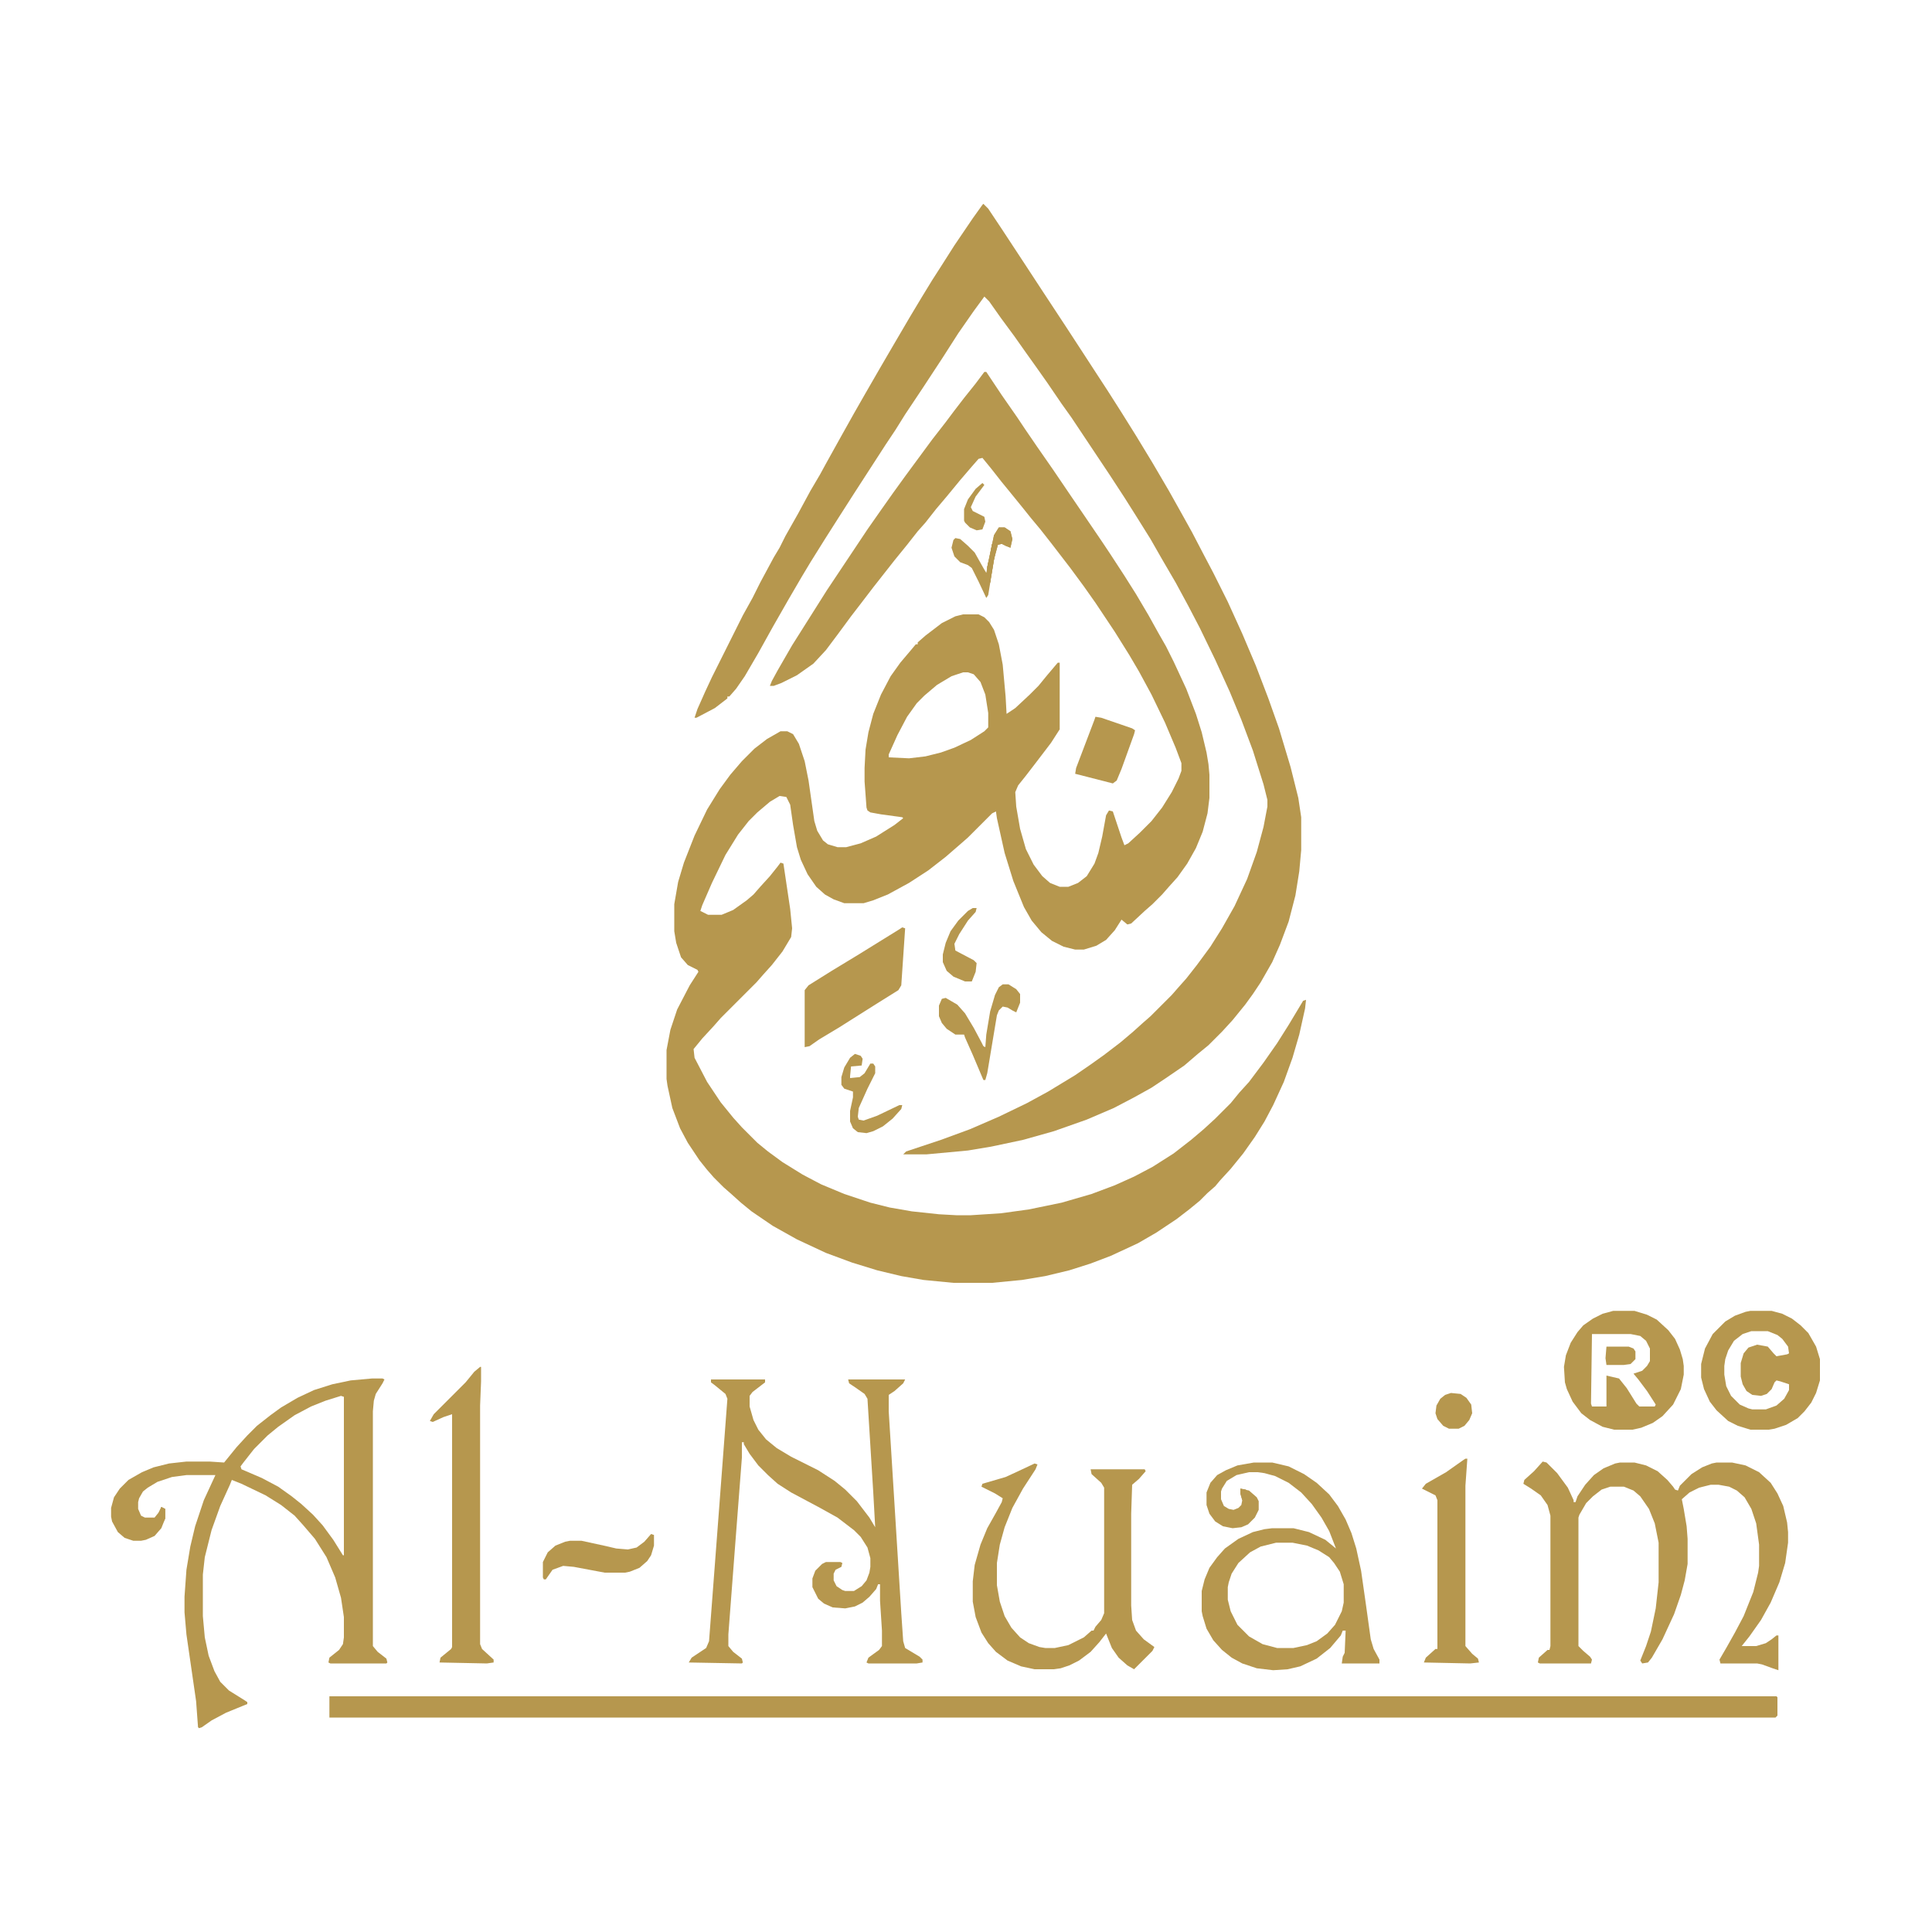 <?xml version="1.0" encoding="UTF-8"?>
<svg version="1.1" viewBox="0 0 2000 2000" width="90" height="90" xmlns="http://www.w3.org/2000/svg">
<path transform="translate(1019,385)" d="m0 0h2l16 24 16 23 8 12 13 19 16 23 19 28 15 22 17 25 8 12 15 23 12 19 13 22 10 18 8 14 8 16 13 28 10 26 6 19 5 21 2 12 1 11v24l-2 16-5 19-7 17-9 16-10 14-9 10-7 8-10 10-8 7-14 13-4 1-6-5-7 11-9 10-10 6-13 4h-9l-12-3-12-6-11-9-10-12-8-14-11-27-9-29-8-36-1-7-4 2-25 25-8 7-15 13-18 14-20 13-22 12-15 6-10 3h-20l-11-4-9-5-9-8-9-13-7-15-4-13-4-23-3-21-4-8-7-1-10 6-13 11-9 9-11 14-13 21-14 29-10 23-2 6 8 4h14l12-5 14-10 7-6 7-8 10-11 8-10 3-4 3 1 7 47 2 20-1 9-9 15-11 14-9 10-7 8-37 37-7 8-12 13-9 11 1 9 13 25 14 21 13 16 9 10 16 16 11 9 15 11 21 13 19 10 24 10 27 9 20 5 23 4 28 3 18 1h15l31-2 29-4 34-7 31-9 24-9 20-9 19-10 22-14 18-14 13-11 12-11 16-16 9-11 10-11 15-20 14-20 12-19 15-25 3-1-1 9-6 27-7 24-9 25-11 24-9 17-10 16-12 17-13 16-11 12-5 6-8 7-8 8-11 9-13 10-21 14-19 11-28 13-21 8-22 7-25 6-24 4-31 3h-40l-31-3-23-4-25-6-26-8-27-10-30-14-25-14-22-15-11-9-10-9-8-7-10-10-7-8-8-10-12-18-8-15-8-21-5-23-1-7v-30l4-21 7-21 13-25 9-14-1-2-10-5-7-8-5-15-2-12v-28l4-23 6-20 11-28 13-27 13-21 11-15 12-14 13-13 13-10 14-8h7l6 3 6 10 6 18 4 20 6 42 3 10 6 10 5 4 10 3h9l15-4 16-7 19-12 9-7-1-1-22-3-11-2-3-2-1-3-2-27v-14l1-19 3-18 5-19 8-20 10-19 10-14 11-13 5-6h2v-2l8-7 17-13 14-7 8-2h16l6 3 5 5 5 8 5 15 4 21 3 33 1 18 9-6 15-14 9-9 9-11 11-13h2v69l-9 14-16 21-10 13-8 10-3 7 1 15 4 23 6 21 8 16 9 12 8 7 10 4h9l10-4 9-7 8-13 4-11 4-17 4-22 3-5 4 1 9 27 3 8 4-2 12-11 12-12 11-14 10-16 7-14 3-8v-8l-6-16-11-26-14-29-13-24-10-17-15-24-20-30-12-17-14-19-20-26-11-14-10-12-8-10-13-16-9-11-11-14-9-11-4 1-7 8-12 14-14 17-11 13-11 14-8 9-11 14-13 16-22 28-13 17-10 13-14 19-12 16-13 14-17 12-16 8-8 3h-4l2-5 6-11 15-26 36-57 42-63 14-20 12-17 13-18 28-38 14-18 9-12 10-13 12-15 6-8zm-22 311-12 4-15 9-13 11-8 8-10 14-10 19-9 20v3l21 1 17-2 16-4 14-5 17-8 14-9 4-4v-15l-3-19-5-13-7-8-6-2z" fill="#B6974E"/>
<path transform="translate(1018,211)" d="m0 0 5 5 14 21 23 35 19 29 25 38 15 23 13 20 15 23 14 22 15 24 17 28 17 29 14 25 10 18 12 23 10 19 15 30 15 33 14 33 13 34 11 31 12 40 8 32 3 20v34l-2 22-4 25-7 27-9 24-8 18-12 21-8 12-8 11-13 16-11 12-14 14-11 9-14 12-19 13-15 10-18 10-21 11-28 12-34 12-32 9-33 7-24 4-43 4h-24l3-3 36-12 30-11 30-13 29-14 22-12 28-17 16-11 14-10 17-13 13-11 10-9 8-7 22-22 7-8 8-9 11-14 14-19 12-19 13-23 13-28 10-28 7-26 4-21v-7l-4-16-11-35-12-32-12-29-15-33-16-33-12-23-13-24-14-24-12-21-15-24-12-19-15-23-40-60-10-14-15-22-12-17-10-14-12-17-14-19-12-17-5-5-11 15-16 23-16 25-21 32-18 27-10 16-10 15-33 51-16 25-14 22-15 24-9 15-14 24-16 28-15 27-14 24-9 13-7 8h-2v2l-13 10-19 10h-2l3-9 8-18 7-15 32-64 10-18 8-16 14-26 6-10 6-12 13-23 13-24 10-17 6-11 15-27 14-25 12-21 15-26 14-24 17-29 12-20 11-18 9-14 14-22 19-28 10-14z" fill="#B6974E"/>
<path transform="translate(341,1756)" d="m0 0h1498l1 1v19l-2 2h-1497z" fill="#B6974E"/>
<path transform="translate(385,1427)" d="m0 0h11l2 1-2 4-7 11-2 7-1 11v243l5 6 9 7 1 4-1 1h-58l-2-1 1-5 10-8 4-6 1-7v-21l-3-20-6-21-9-21-12-19-12-14-9-10-14-11-16-10-25-12-10-4-2 5-10 22-9 25-7 28-2 18v43l2 22 4 19 6 16 6 11 9 9 16 10 3 2v2l-22 9-15 8-10 7-3 1-1-1-2-27-10-69-2-23v-16l2-28 4-24 5-21 9-27 12-26h-30l-15 2-15 5-10 6-5 4-4 7-1 4v7l3 7 4 2h10l4-5 3-6 4 2v10l-4 10-7 8-9 4-5 1h-8l-9-3-7-6-6-11-1-5v-9l3-11 6-9 9-9 14-8 12-5 16-4 18-2h24l15 1 13-16 11-12 10-10 14-11 11-8 17-10 17-8 19-6 19-4zm-32 18-16 5-15 6-17 9-17 12-11 9-14 14-11 14-3 4 1 3 21 9 17 9 14 10 10 8 12 11 10 11 11 15 10 16h1v-164z" fill="#B6974E"/>
<path transform="translate(1597,1513)" d="m0 0 4 1 11 11 11 15 6 13v2h2l2-6 8-12 9-10 10-7 12-5 5-1h15l12 3 12 6 10 9 6 7 2 3 3 1 2-5 12-12 11-7 10-4 5-1h16l14 3 14 7 12 11 7 11 6 13 4 17 1 10v11l-3 21-6 20-9 21-10 18-12 17-8 10h15l10-3 6-4 5-4h2v36l-6-2-11-4-5-1h-38l-1-4 7-12 9-16 9-17 10-25 5-20 1-7v-22l-3-22-5-15-7-12-8-7-8-4-11-2h-8l-12 3-10 5-8 7 2 10 3 18 1 13v26l-3 17-4 15-7 20-12 26-11 19-4 5-6 1-2-3 6-15 5-15 5-24 3-27v-41l-4-20-6-15-9-13-7-6-10-4h-14l-9 3-9 7-7 7-7 12-1 3v133l5 5 7 6 2 3-1 4h-53l-2-1 1-5 9-8h2l1-4v-135l-3-11-7-10-10-7-8-5 1-4 10-9z" fill="#B6974E"/>
<path transform="translate(736,1428)" d="m0 0h56v3l-13 10-3 4v11l4 14 5 10 8 10 11 9 15 9 28 14 17 11 11 9 12 12 13 17 6 10-2-36-6-97-3-5-10-7-6-4-1-4h59l-2 4-9 8-6 4v17l13 209 2 29 2 7 15 9 3 3v3l-6 1h-50l-2-1 2-5 11-8 3-4v-16l-2-31v-17h-2l-2 5-7 8-7 6-8 4-10 2-13-1-9-4-6-5-6-12v-9l3-8 7-7 4-2h15l2 1-1 4-6 3-2 4v7l3 6 6 4 3 1h9l8-5 5-6 3-8 1-6v-9l-3-11-7-11-7-7-17-13-18-10-30-16-14-9-10-9-10-10-9-12-6-10v-2h-2v16l-7 91-7 92v12l5 6 9 7 1 4-1 1-55-1 3-5 15-10 3-7 11-145 8-106-2-5-11-9-4-3z" fill="#B6974E"/>
<path transform="translate(1298,1514)" d="m0 0h19l17 4 16 8 13 9 13 12 9 12 8 14 6 14 5 16 5 23 5 35 5 36 3 10 6 11v4h-39l1-7 2-4 1-23h-3l-2 5-11 13-14 11-17 8-13 3-15 1-17-2-15-5-11-6-10-8-9-10-7-12-4-13-1-5v-21l3-12 5-12 8-11 8-9 14-10 15-7 12-3 8-1h22l16 4 17 8 11 9-7-18-8-14-10-14-11-12-13-10-14-7-11-3-7-1h-9l-13 3-10 6-5 8-1 3v8l3 7 5 3 5 1 5-2 3-3 1-5-2-7v-5l9 2 8 7 2 4v9l-4 8-7 7-7 3-9 1-10-2-8-5-6-8-3-9v-13l4-10 7-8 9-5 12-5zm23 83-16 4-11 6-12 11-7 11-3 9-1 5v13l3 12 7 14 12 12 14 8 15 4h17l14-3 10-4 11-8 8-9 7-14 2-9v-19l-4-13-6-9-5-6-11-7-12-5-15-3z" fill="#B6974E"/>
<path transform="translate(1071,1515)" d="m0 0 3 1-2 5-13 20-11 20-8 20-5 18-3 19v23l3 17 5 15 7 12 9 10 9 6 11 4 6 1h10l14-3 16-8 8-7h2l2-4 6-7 3-7v-130l-3-5-10-9-1-5h56l1 2-7 8-7 6-1 30v95l1 15 4 11 8 9 11 8-2 4-19 19-7-4-9-8-7-10-6-15-7 9-9 10-12 9-10 5-9 3-7 1h-20l-14-3-14-6-12-9-8-9-7-11-6-16-3-16v-21l2-17 6-21 7-17 9-16 6-11 1-4-8-5-14-7 1-3 24-7 13-6z" fill="#B6974E"/>
<path transform="translate(1812,1357)" d="m0 0h22l11 3 10 5 9 7 8 8 8 14 4 13v22l-4 13-5 10-7 9-7 7-12 7-12 4-6 1h-19l-13-4-10-5-12-11-7-9-6-13-3-12v-14l4-16 8-15 13-13 10-6 11-4zm1 21-9 3-9 7-6 10-3 9-1 7v9l2 12 5 10 9 9 9 4 4 1h14l11-4 8-7 5-9v-6l-9-3-4-1-2 2-3 7-5 5-6 2-9-1-6-4-4-7-2-8v-14l3-10 5-6 9-3 11 2 6 7 3 3 11-2 2-1-1-7-6-8-5-4-10-4z" fill="#B6974E"/>
<path transform="translate(1670,1357)" d="m0 0h22l13 4 10 5 12 11 7 9 5 11 3 10 1 7v9l-3 15-8 16-11 12-10 7-12 5-9 2h-19l-12-3-13-7-9-7-9-12-6-13-2-7-1-16 2-12 5-13 7-11 6-7 10-7 10-5zm-22 24-1 72 1 3h15v-32l13 3 8 10 10 16 3 3h16l1-2-9-14-9-12-5-6 9-3 5-5 3-5v-13l-4-8-6-5-10-2z" fill="#B6974E"/>
<path transform="translate(497,1415)" d="m0 0h1v15l-1 25v247l2 5 12 11v3l-7 1-49-1 1-5 11-9 1-2v-241l-9 3-11 5-3-1 4-7 33-33 9-11z" fill="#B6974E"/>
<path transform="translate(934,960)" d="m0 0 3 1-4 59-3 5-24 15-38 24-20 12-10 7-5 1v-59l4-5 24-15 28-17 42-26z" fill="#B6974E"/>
<path transform="translate(1517,1510)" d="m0 0h2l-2 28v166l7 8 6 5 1 4-9 1-48-1 2-5 10-9h2v-154l-2-5-14-7 4-5 21-12 17-12z" fill="#B6974E"/>
<path transform="translate(674,1588)" d="m0 0 3 1v11l-3 10-4 6-8 7-10 4-5 1h-21l-32-6-11-1-11 4-7 10h-2l-1-2v-16l5-10 8-7 10-4 5-1h12l23 5 13 3 12 1 9-2 8-6z" fill="#B6974E"/>
<path transform="translate(1134,742)" d="m0 0 6 1 32 11 3 2-1 4-13 36-5 12-4 3-39-10 1-6 19-50z" fill="#B6974E"/>
<path transform="translate(1038,1019)" d="m0 0h6l8 5 4 5v9l-4 10-4-2-5-3-5-1-4 4-2 5-10 60-2 7h-2l-11-26-8-18-1-3h-9l-9-6-5-6-3-7v-11l3-7 4-1 12 7 8 9 9 15 8 15 2 4 2 1 1-13 4-24 5-17 4-8z" fill="#B6974E"/>
<path transform="translate(885,1091)" d="m0 0 6 2 2 3-1 7-11 1-1 10v2l10-1 5-4 6-10h3l2 3v7l-8 16-9 20-1 9 1 3 5 1 14-5 23-11h3l-1 4-9 10-10 8-10 5-7 2-9-1-5-4-3-7v-11l3-14v-6l-9-3-3-4v-8l3-10 6-10z" fill="#B6974E"/>
<path transform="translate(1034,546)" d="m0 0h6l6 4 2 8-2 9-5-2-4-2-4 1-4 15-6 37-2 3-8-17-7-14-4-3-8-3-6-6-3-9 2-8 2-2 5 1 8 7 7 7 9 16 3 5 8-39z" fill="#B6974E"/>
<path transform="translate(1007,940)" d="m0 0h4l-1 4-8 9-9 14-5 10 1 7 19 10 3 3-1 9-4 10h-7l-12-5-7-6-4-9v-8l3-12 5-12 8-11 10-10z" fill="#B6974E"/>
<path transform="translate(1502,1442)" d="m0 0 10 1 6 4 5 7 1 9-3 7-5 6-6 3h-10l-6-3-6-7-2-6 1-8 4-7 5-4z" fill="#B6974E"/>
<path transform="translate(1663,1394)" d="m0 0h23l5 2 2 3v8l-5 5-7 1h-18l-1-7z" fill="#B6974E"/>
<path transform="translate(1017,500)" d="m0 0 2 2-9 12-5 11 2 4 12 6 1 5-3 8-6 1-7-3-5-5-1-2v-12l4-10 8-11z" fill="#B6974E"/>
<path transform="translate(1034,546)" d="m0 0h6l6 4 2 8-2 9-5-2-4-2-4 1-4 15-4 24h-1l-1-8-1-1v-7l7-33z" fill="#B6974E"/>
<path transform="translate(1027,563)" d="m0 0h1l1 5h2l-5 29-1 6h-1l-1-8-1-1v-7z" fill="#B6974E"/>
<path transform="translate(1023,582)" d="m0 0h1l2 8-1 13h-1l-1-8-1-1v-7z" fill="#B6974E"/>
<path transform="translate(167,1560)" d="m0 0 4 2v10l-2 4v-8l-3-5z" fill="#B6974E"/>
<path transform="translate(1027,563)" d="m0 0h1l1 5h2l-2 11-2-3-1-8z" fill="#B6974E"/>
<path transform="translate(1284,1541)" d="m0 0 6 1-2 2-1 9h-1l-2-7z" fill="#B6974E"/>
</svg>
